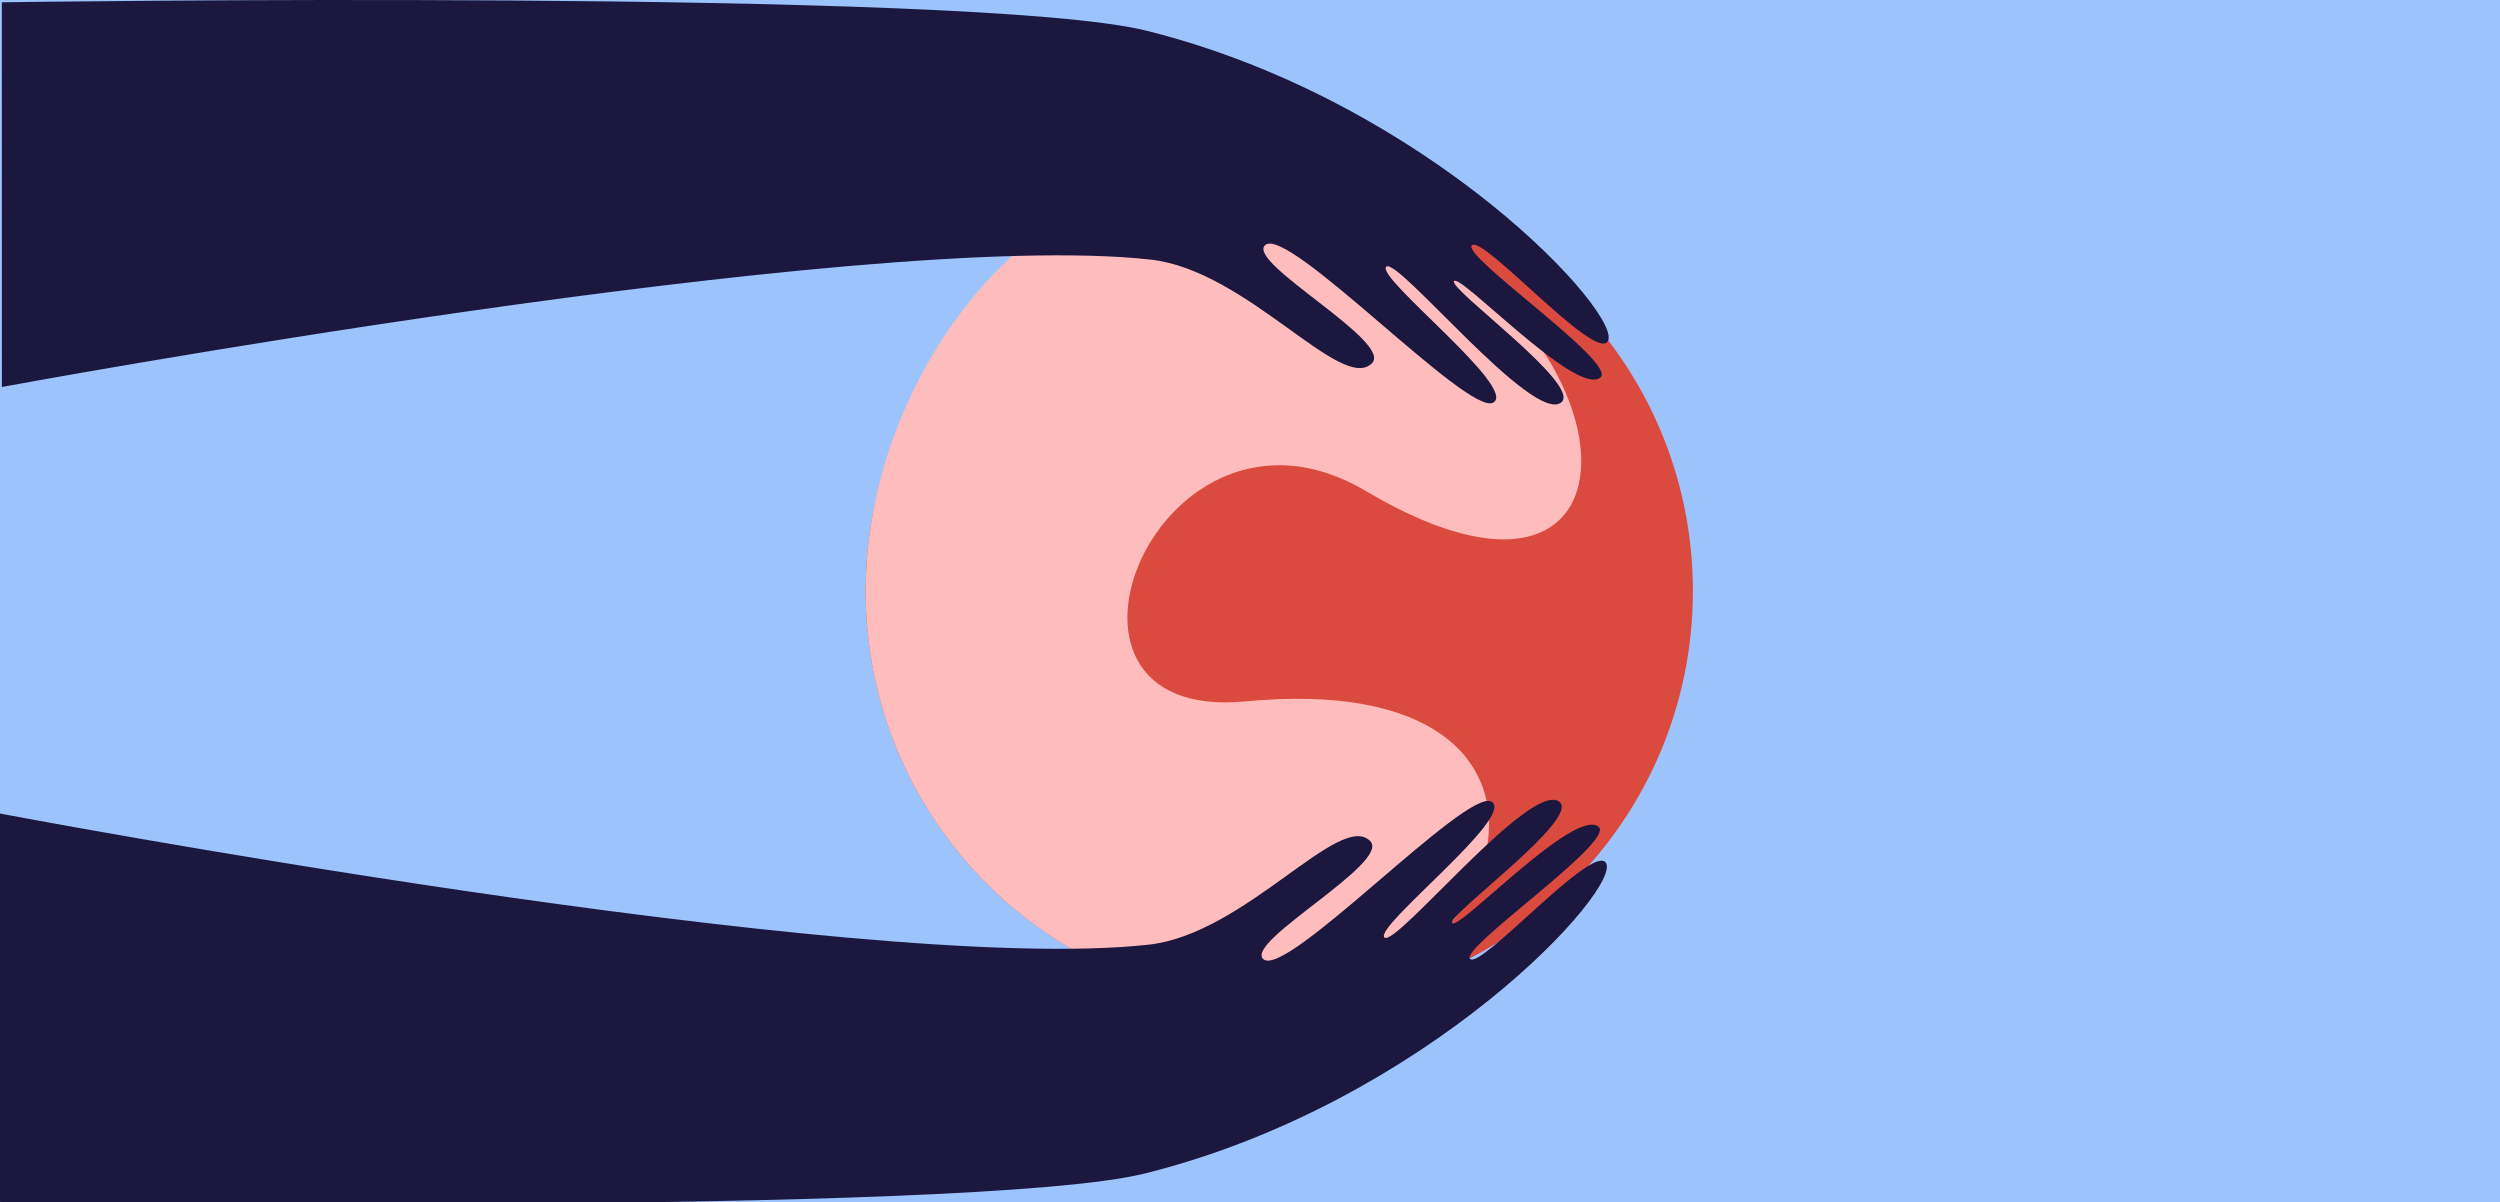 <?xml version="1.0" encoding="UTF-8"?>
<svg width="1366px" height="657px" viewBox="0 0 1366 657" version="1.1" xmlns="http://www.w3.org/2000/svg" xmlns:xlink="http://www.w3.org/1999/xlink">
    <!-- Generator: Sketch 51 (57462) - http://www.bohemiancoding.com/sketch -->
    <title>Artboard 1</title>
    <desc>Created with Sketch.</desc>
    <defs></defs>
    <g id="Artboard-1" stroke="none" stroke-width="1" fill="none" fill-rule="evenodd">
        <rect id="Rectangle" fill="#9CC3FB" x="0" y="-36" width="1366" height="730"></rect>
        <path d="M473,323 C473,198.184 574.183,97 699,97 C823.816,97 925,198.184 925,323 C925,447.816 823.816,549 699,549 C574.183,549 473,447.816 473,323" id="Fill-1" fill="#DB4A3E"></path>
        <path d="M473,323.058 C473,198.274 577.586,68.035 698.924,97.116 C900.222,145.363 919.104,370.77 746.304,268.307 C633.364,201.338 554.406,395.249 680.339,383.255 C884.821,363.779 823.698,549 698.924,549 C574.149,549 473,447.842 473,323.058" id="Fill-3" fill="#FFBCBC"></path>
        <path d="M1,1.25 C1,1.25 533.235,-6.561 626.815,16.872 C781.798,55.683 888.645,173.828 878.31,186.768 C870.513,196.531 810.075,128.183 804.227,134.041 C798.378,139.9 884.159,198.485 874.412,206.295 C861.315,216.79 798.097,149.398 794.478,153.57 C791.001,157.579 865.147,210.815 852.965,219.965 C837.37,231.682 763.286,139.9 757.436,145.758 C751.588,151.617 829.571,212.155 815.924,219.965 C802.277,227.777 703.01,122.163 691.151,134.041 C681.404,143.805 761.336,186.768 749.639,198.485 C733.038,215.112 681.404,147.711 628.765,141.853 C471.23,124.32 1.025,211.45 1.025,211.45 L1,1.25 Z" id="Fill-5" fill="#1C173F"></path>
        <path d="M0,656.75 C0,656.75 532.235,664.562 625.816,641.128 C780.798,602.318 887.645,484.172 877.31,471.233 C869.513,461.469 809.075,529.818 803.227,523.958 C797.379,518.101 883.159,459.516 873.412,451.705 C860.315,441.21 797.097,508.602 793.479,504.431 C790.001,500.421 864.147,447.186 851.966,438.035 C836.37,426.319 762.286,518.101 756.437,512.242 C750.588,506.383 828.571,445.846 814.924,438.035 C801.277,430.224 702.011,535.838 690.151,523.958 C680.404,514.195 760.336,471.233 748.639,459.516 C732.038,442.889 680.404,510.289 627.765,516.148 C470.23,533.68 0,444.516 0,444.516 L0,656.75 Z" id="Fill-7" fill="#1C173F"></path>
    </g>
</svg>
